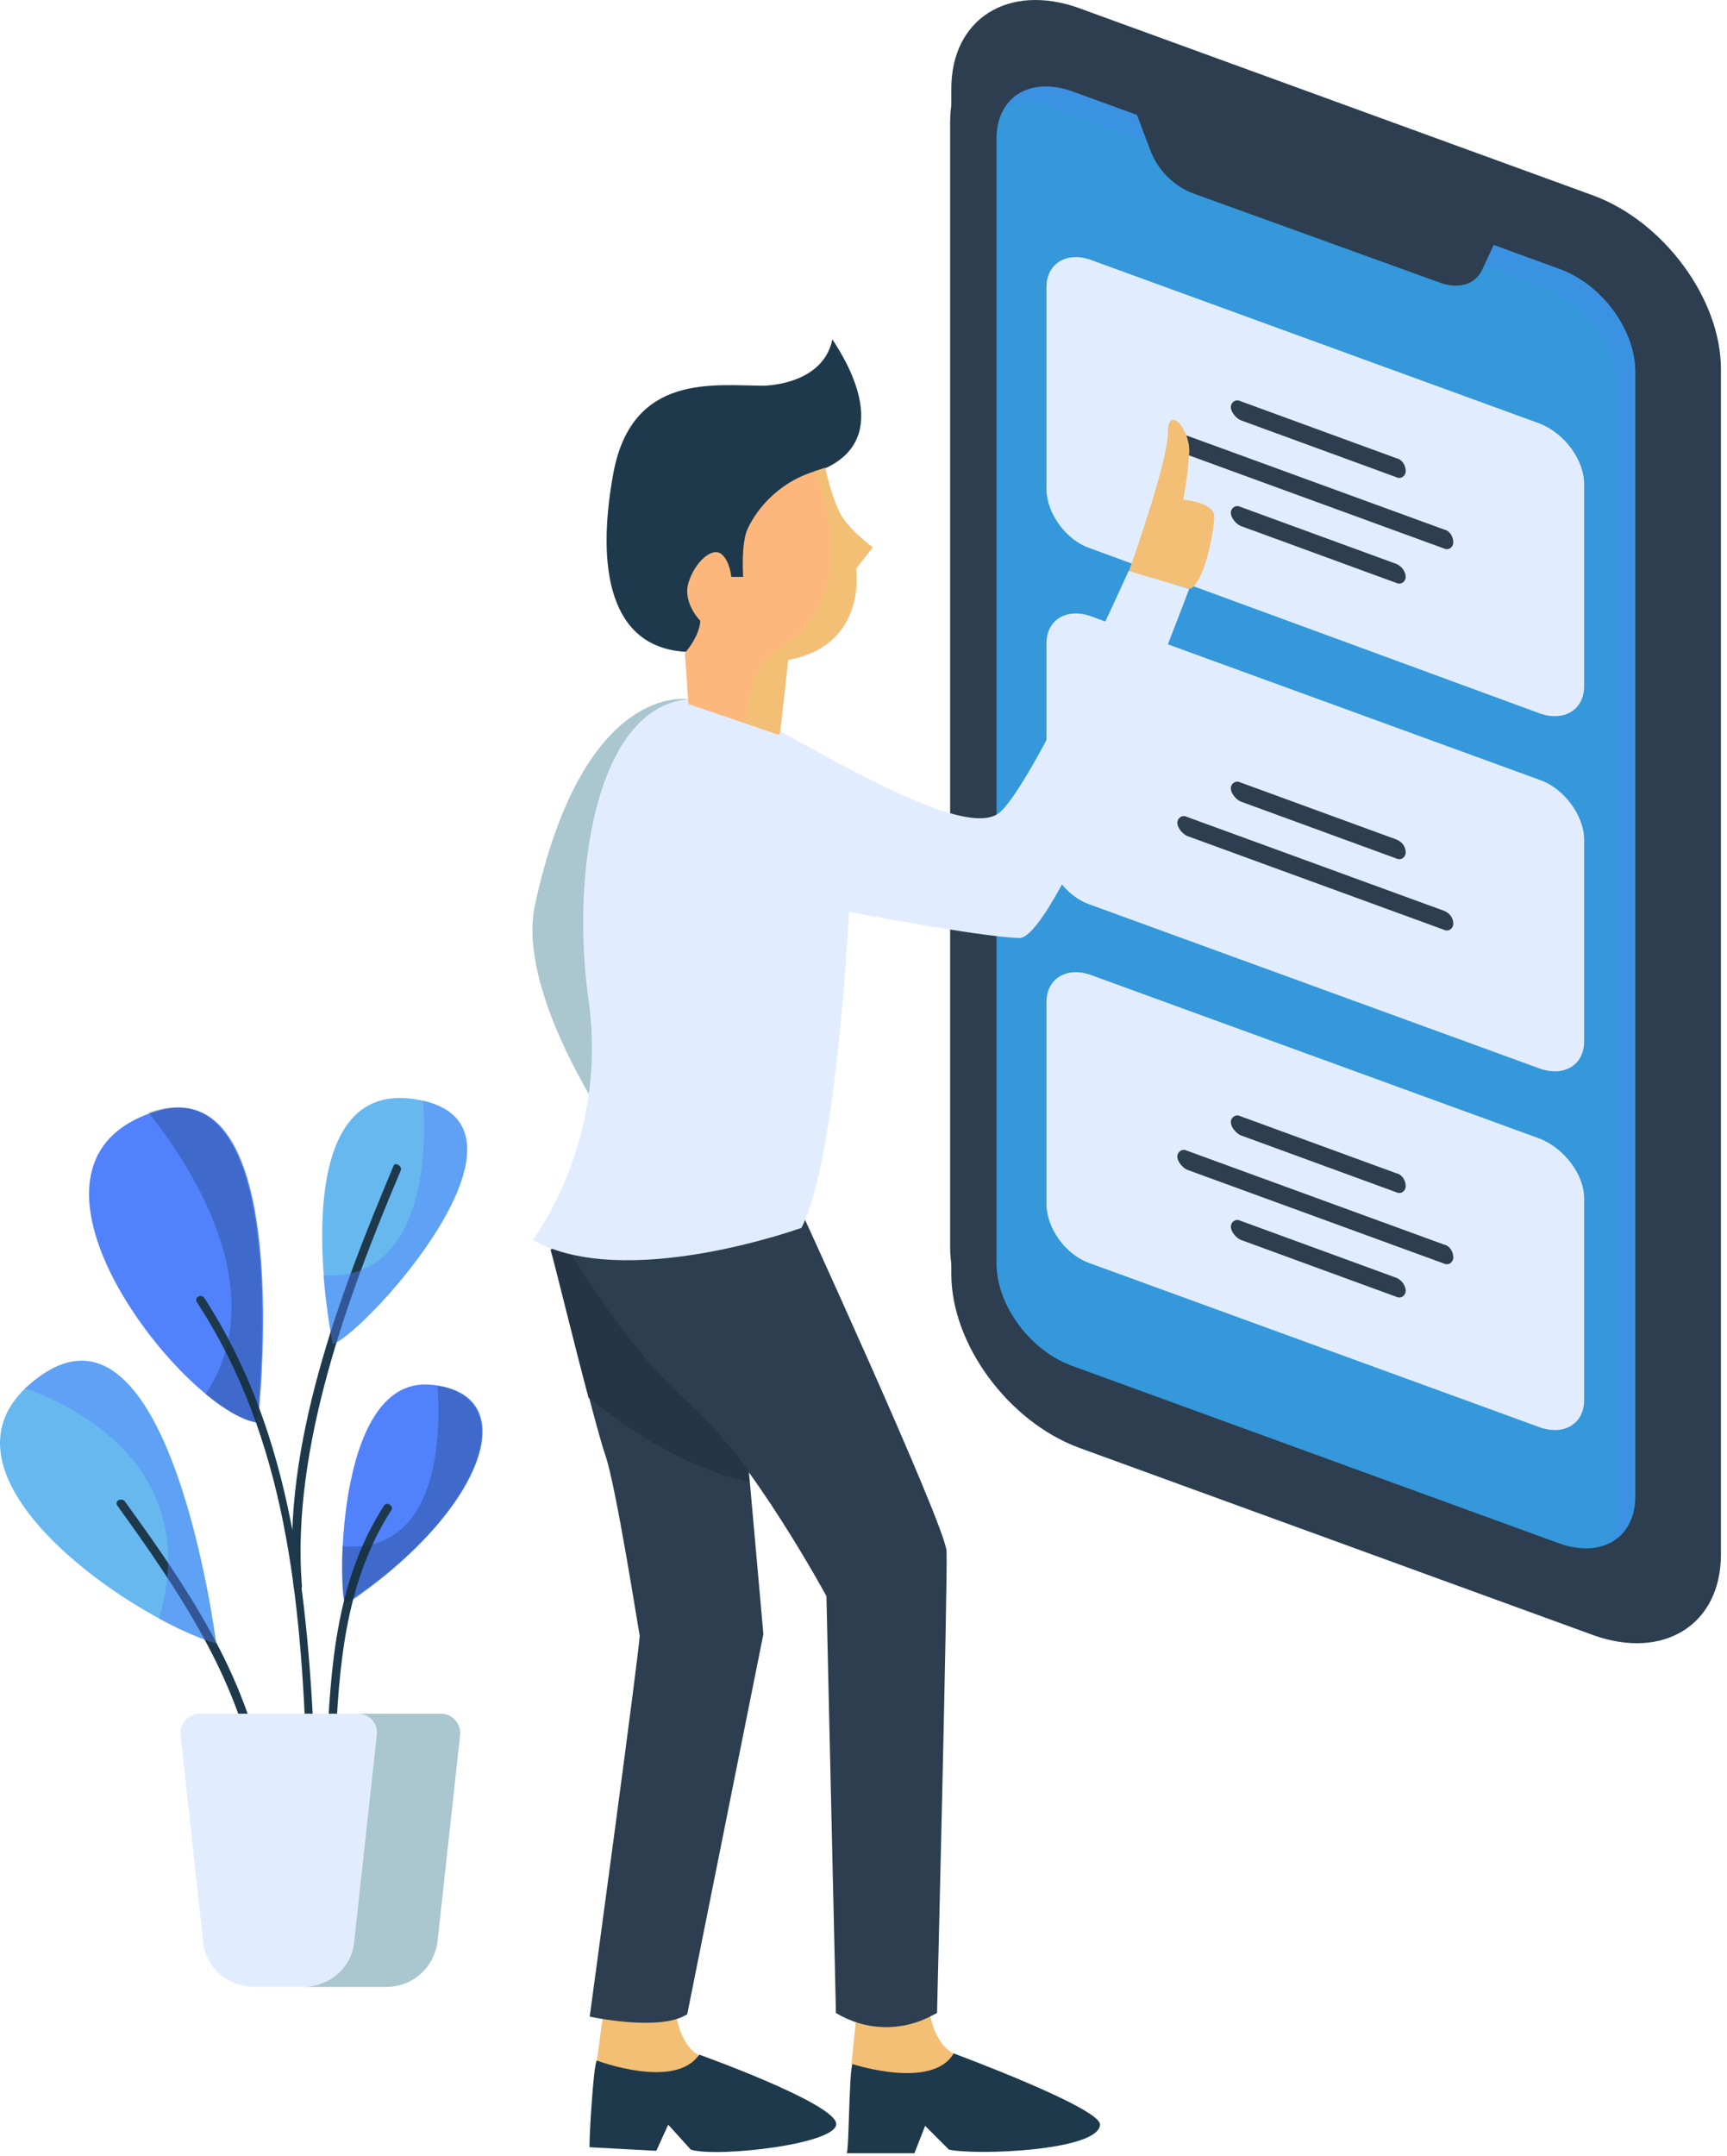 <svg width="234" height="292" viewBox="0 0 234 292" fill="none" xmlns="http://www.w3.org/2000/svg">
<path d="M145.178 191.091C136.152 187.873 128.738 177.898 128.738 168.888V16.522C128.738 7.512 136.152 2.846 145.178 6.224L211.419 30.358C220.445 33.576 227.859 43.552 227.859 52.562V204.928C227.859 213.938 220.445 218.604 211.419 215.225L145.178 191.091Z" fill="#2C3E50"/>
<path d="M146.146 196.079C136.637 192.54 128.9 182.082 128.9 172.589V12.017C128.9 2.525 136.637 -2.302 146.146 1.077L215.933 26.498C225.442 30.037 233.178 40.495 233.178 49.988V210.56C233.178 220.053 225.442 224.879 215.933 221.501L146.146 196.079Z" fill="#2C3E50"/>
<path d="M145.177 184.977C139.536 182.886 135.023 176.772 135.023 171.14V18.774C135.023 13.143 139.536 10.408 145.177 12.338L211.419 36.472C217.06 38.564 221.573 44.678 221.573 50.309V202.675C221.573 208.307 217.06 211.042 211.419 209.111L145.177 184.977Z" fill="#3498DB"/>
<path opacity="0.25" d="M211.42 36.474L145.178 12.34C141.149 10.892 137.764 11.857 136.152 14.593C137.925 13.627 140.182 13.627 142.76 14.593L209.002 38.727C214.643 40.818 219.156 46.932 219.156 52.563V204.929C219.156 206.538 218.833 207.986 218.028 209.113C220.123 207.986 221.573 205.734 221.573 202.838V50.472C221.573 44.68 217.061 38.566 211.42 36.474Z" fill="#5182FC"/>
<path d="M202.877 32.129L153.559 14.27L155.815 20.223C156.782 22.958 159.038 25.21 161.617 26.176L194.98 38.243C197.558 39.208 199.815 38.564 200.782 36.634L202.877 32.129Z" fill="#2C3E50"/>
<path d="M208.679 57.39L147.756 35.187C144.533 34.06 141.793 35.669 141.793 38.887V66.239C141.793 69.457 144.372 73.157 147.756 74.284L208.679 96.648C211.903 97.774 214.643 96.165 214.643 92.947V65.595C214.643 62.217 211.903 58.677 208.679 57.39Z" fill="#E1EDFF"/>
<path d="M208.679 105.657L147.756 83.454C144.533 82.328 141.793 83.937 141.793 87.155V114.506C141.793 117.724 144.372 121.425 147.756 122.551L208.679 144.754C211.903 145.881 214.643 144.272 214.643 141.054V113.702C214.643 110.484 211.903 106.784 208.679 105.657Z" fill="#E1EDFF"/>
<path d="M208.679 154.247L147.756 132.044C144.533 130.918 141.793 132.527 141.793 135.744V163.096C141.793 166.314 144.372 170.015 147.756 171.141L208.679 193.344C211.903 194.471 214.643 192.862 214.643 189.644V162.292C214.643 159.074 211.903 155.534 208.679 154.247Z" fill="#E1EDFF"/>
<path d="M189.176 62.056L168.063 54.333C167.418 54.011 166.773 54.494 166.773 55.137C166.773 55.781 167.418 56.585 168.063 56.907L189.176 64.63C189.821 64.952 190.466 64.469 190.466 63.826C190.466 63.021 189.982 62.217 189.176 62.056Z" fill="#2C3E50"/>
<path d="M189.176 76.376L168.063 68.653C167.418 68.331 166.773 68.814 166.773 69.458C166.773 70.101 167.418 70.906 168.063 71.228L189.176 78.95C189.821 79.272 190.466 78.79 190.466 78.146C190.466 77.502 189.982 76.698 189.176 76.376Z" fill="#2C3E50"/>
<path d="M195.624 71.709L160.811 58.999C160.166 58.677 159.521 59.16 159.521 59.803C159.521 60.447 160.166 61.251 160.811 61.573L195.624 74.284C196.269 74.606 196.913 74.123 196.913 73.479C196.913 72.675 196.43 71.87 195.624 71.709Z" fill="#2C3E50"/>
<path d="M189.176 113.702L168.063 105.979C167.418 105.657 166.773 106.14 166.773 106.784C166.773 107.427 167.418 108.232 168.063 108.554L189.176 116.276C189.821 116.598 190.466 116.116 190.466 115.472C190.466 114.667 189.982 114.024 189.176 113.702Z" fill="#2C3E50"/>
<path d="M195.624 123.356L160.811 110.645C160.166 110.323 159.521 110.806 159.521 111.45C159.521 112.093 160.166 112.898 160.811 113.22L195.624 125.93C196.269 126.252 196.913 125.769 196.913 125.126C196.913 124.321 196.43 123.678 195.624 123.356Z" fill="#2C3E50"/>
<path d="M189.176 158.913L168.063 151.19C167.418 150.868 166.773 151.351 166.773 151.995C166.773 152.638 167.418 153.443 168.063 153.764L189.176 161.487C189.821 161.809 190.466 161.326 190.466 160.683C190.466 159.878 189.982 159.074 189.176 158.913Z" fill="#2C3E50"/>
<path d="M189.176 173.071L168.063 165.348C167.418 165.027 166.773 165.509 166.773 166.153C166.773 166.796 167.418 167.601 168.063 167.923L189.176 175.646C189.821 175.967 190.466 175.485 190.466 174.841C190.466 174.198 189.982 173.393 189.176 173.071Z" fill="#2C3E50"/>
<path d="M195.624 168.567L160.811 155.856C160.166 155.534 159.521 156.017 159.521 156.661C159.521 157.304 160.166 158.109 160.811 158.431L195.624 171.141C196.269 171.463 196.913 170.98 196.913 170.337C196.913 169.532 196.43 168.728 195.624 168.567Z" fill="#2C3E50"/>
<path d="M129.222 278.136C129.222 278.136 125.999 277.01 125.676 270.092H116.328L115.361 279.745L122.292 285.538L128.255 282.481L129.222 278.136Z" fill="#F2BF75"/>
<path d="M115.521 279.585C115.521 279.585 126.319 283.124 129.22 278.137C129.22 278.137 149.206 285.538 149.044 287.79C148.883 291.33 132.283 291.974 128.576 291.169L125.352 287.951L123.902 291.652H114.715C115.037 291.652 115.037 280.228 115.521 279.585Z" fill="#1E394C"/>
<path d="M94.571 278.298C94.571 278.298 91.508 277.01 91.347 270.092L82.16 269.609L80.871 279.102L87.479 285.216L93.604 282.481L94.571 278.298Z" fill="#F2BF75"/>
<path d="M80.869 279.101C80.869 279.101 91.507 283.124 94.73 278.297C94.73 278.297 112.298 284.572 113.265 287.468C114.232 290.364 97.148 292.295 93.602 291.168L90.54 287.79L88.928 291.329L79.902 290.847C79.741 291.007 80.386 279.584 80.869 279.101Z" fill="#1E394C"/>
<path d="M74.584 168.568C74.584 168.568 80.547 192.863 81.998 197.047C83.448 201.069 86.511 220.859 86.672 221.502C86.833 222.146 79.903 273.149 79.903 273.149C79.903 273.149 89.412 275.241 93.119 272.827L103.434 221.341L98.921 170.66L74.584 168.568Z" fill="#2C3E50"/>
<path d="M75.873 167.281C75.873 167.281 85.221 183.049 93.441 190.128C101.661 197.207 111.976 216.193 111.976 216.193L113.265 272.666C117.294 275.08 122.129 275.241 126.32 272.988L126.964 272.666C126.964 272.666 128.415 213.94 128.254 210.079C127.932 206.217 107.302 161.328 107.302 161.328L75.873 167.281Z" fill="#2C3E50"/>
<path d="M111.654 63.504C111.654 63.504 104.401 89.086 92.797 88.282C82.643 87.638 80.709 77.019 83.126 63.987C85.705 50.472 96.826 52.242 103.434 52.242C103.434 52.242 111.492 52.242 112.782 45.967C112.782 46.128 122.291 58.838 111.654 63.504Z" fill="#1E394C"/>
<path d="M93.28 94.718C93.28 94.718 79.097 92.144 72.489 122.553C69.749 135.263 84.254 155.214 84.254 155.214L99.405 126.092L93.28 94.718Z" fill="#AAC6CE"/>
<path d="M152.914 77.501C152.914 77.501 158.233 62.699 158.233 58.677C158.233 54.655 161.295 58.194 161.134 61.251C160.973 64.308 160.328 67.687 160.328 67.687C160.328 67.687 164.518 68.009 164.518 69.94C164.518 71.87 163.229 78.789 161.295 79.754L152.914 77.501Z" fill="#F2BF75"/>
<path d="M101.177 96.649C110.686 101.476 130.833 114.186 135.507 110.003C140.18 105.82 152.913 77.342 152.913 77.342L161.133 79.755C161.133 79.755 143.404 127.219 138.085 127.058C132.767 126.897 115.038 123.518 115.038 123.518C115.038 123.518 113.426 156.984 108.591 166.316C108.591 166.316 84.576 175.004 72.166 167.925C72.166 167.925 82.481 154.732 79.741 135.424C76.84 115.313 82.32 86.995 101.177 96.649Z" fill="#E1EDFF"/>
<path d="M111.654 63.504C111.654 63.504 112.46 68.009 113.91 70.1C115.2 72.192 118.101 74.284 118.101 74.284L115.844 77.18C115.844 77.18 117.617 87.477 106.658 89.408L105.529 99.544L93.28 95.361L92.797 88.442C92.797 88.442 94.731 86.351 94.892 84.098C94.892 84.098 92.475 81.685 93.28 78.95C94.086 76.215 96.504 73.962 97.793 75.088C98.921 76.054 99.083 78.145 99.083 78.145H100.694C100.694 78.145 100.372 73.479 101.339 71.549C102.628 68.813 105.852 64.791 111.654 63.504Z" fill="#FDB77C"/>
<path d="M105.69 99.384L106.818 89.248C117.616 87.317 116.005 77.02 116.005 77.02L118.261 74.124C118.261 74.124 115.36 72.032 114.071 69.94C112.781 67.849 111.814 63.344 111.814 63.344C111.331 63.505 110.847 63.666 110.364 63.826C111.169 65.918 112.298 69.458 112.459 72.837C112.781 77.985 111.975 83.938 104.723 88.443C102.305 89.891 101.338 94.074 101.016 97.936L105.69 99.384Z" fill="#F2BF75"/>
<path d="M101.5 200.746C93.441 198.976 85.705 194.149 79.742 189.323C77.807 182.082 75.39 172.107 74.584 169.211C75.551 169.533 76.518 169.855 77.485 170.015C80.547 175.003 87.155 184.818 93.28 189.966C95.859 192.219 98.76 195.597 101.338 199.137L101.5 200.746Z" fill="#253545"/>
<path d="M34.937 192.701C34.937 192.701 40.578 142.985 20.109 150.869C-1.165 158.753 25.428 191.575 34.937 192.701Z" fill="#5182FC"/>
<path d="M29.296 222.626C29.296 222.626 23.01 172.91 4.959 186.747C-11.48 199.136 17.208 218.925 29.296 222.626Z" fill="#67B8EF"/>
<path d="M15.919 203.963C24.139 215.386 32.197 227.131 34.776 241.29C34.937 242.095 36.065 241.773 35.904 240.968C33.325 226.649 25.267 214.904 16.886 203.319C16.402 202.837 15.435 203.319 15.919 203.963Z" fill="#1E394C"/>
<path d="M45.091 182.082C45.091 182.082 37.677 145.559 56.534 148.938C75.23 152.155 49.765 180.312 45.091 182.082Z" fill="#67B8EF"/>
<path d="M46.864 217.318C45.897 217.962 44.929 186.427 58.307 187.553C71.523 188.679 65.398 204.93 46.864 217.318Z" fill="#5182FC"/>
<path d="M40.9 214.744C39.45 196.241 47.186 175.325 54.278 158.592C54.6 157.948 53.472 157.305 53.31 157.948C46.058 175.164 38.16 195.919 39.772 214.744C39.772 215.548 41.061 215.548 40.9 214.744Z" fill="#1E394C"/>
<path d="M42.674 238.234C41.707 216.514 39.773 194.471 27.685 175.808C27.201 175.164 26.234 175.808 26.718 176.451C38.806 194.954 40.74 216.675 41.545 238.234C41.545 239.039 42.674 239.039 42.674 238.234Z" fill="#1E394C"/>
<path d="M45.413 237.269C45.897 225.845 46.703 214.422 52.988 204.608C53.472 203.964 52.344 203.32 52.021 203.964C45.575 213.939 44.769 225.685 44.285 237.269C44.285 238.073 45.413 238.073 45.413 237.269Z" fill="#1E394C"/>
<path d="M24.461 235.015L27.523 263.011C27.846 266.55 30.908 269.125 34.454 269.125H52.344C55.889 269.125 58.791 266.55 59.274 263.011L62.336 235.015C62.497 233.567 61.369 232.119 59.758 232.119H27.04C25.589 232.119 24.3 233.406 24.461 235.015Z" fill="#E1EDFF"/>
<path d="M59.757 232.119H48.474C50.086 232.119 51.214 233.406 51.053 235.015L47.991 263.011C47.669 266.55 44.606 269.125 41.06 269.125H52.343C55.888 269.125 58.789 266.55 59.273 263.011L62.335 235.015C62.496 233.406 61.207 232.119 59.757 232.119Z" fill="#AAC6CE"/>
<path opacity="0.26" d="M27.846 188.839C30.585 191.092 33.003 192.379 34.776 192.701C34.776 192.701 40.417 143.467 20.109 150.708C25.589 157.465 37.194 174.842 27.846 188.839Z" fill="#0F2A3F"/>
<path opacity="0.26" d="M59.275 187.713C59.758 193.988 59.597 210.56 46.381 209.434C46.22 214.099 46.542 217.478 46.864 217.156C64.754 205.411 71.04 189.644 59.275 187.713Z" fill="#0F2A3F"/>
<path opacity="0.42" d="M57.339 149.098C57.823 155.534 57.662 173.554 43.801 172.749C44.284 178.059 45.09 182.081 45.09 182.081C49.764 180.311 74.423 153.12 57.339 149.098Z" fill="#5182FC"/>
<path opacity="0.42" d="M29.296 222.626C29.296 222.626 23.011 172.91 4.959 186.747C4.315 187.229 3.831 187.712 3.348 188.034C8.989 189.965 27.685 198.17 21.56 219.247C24.461 220.856 27.201 221.982 29.296 222.626Z" fill="#5182FC"/>
</svg>
